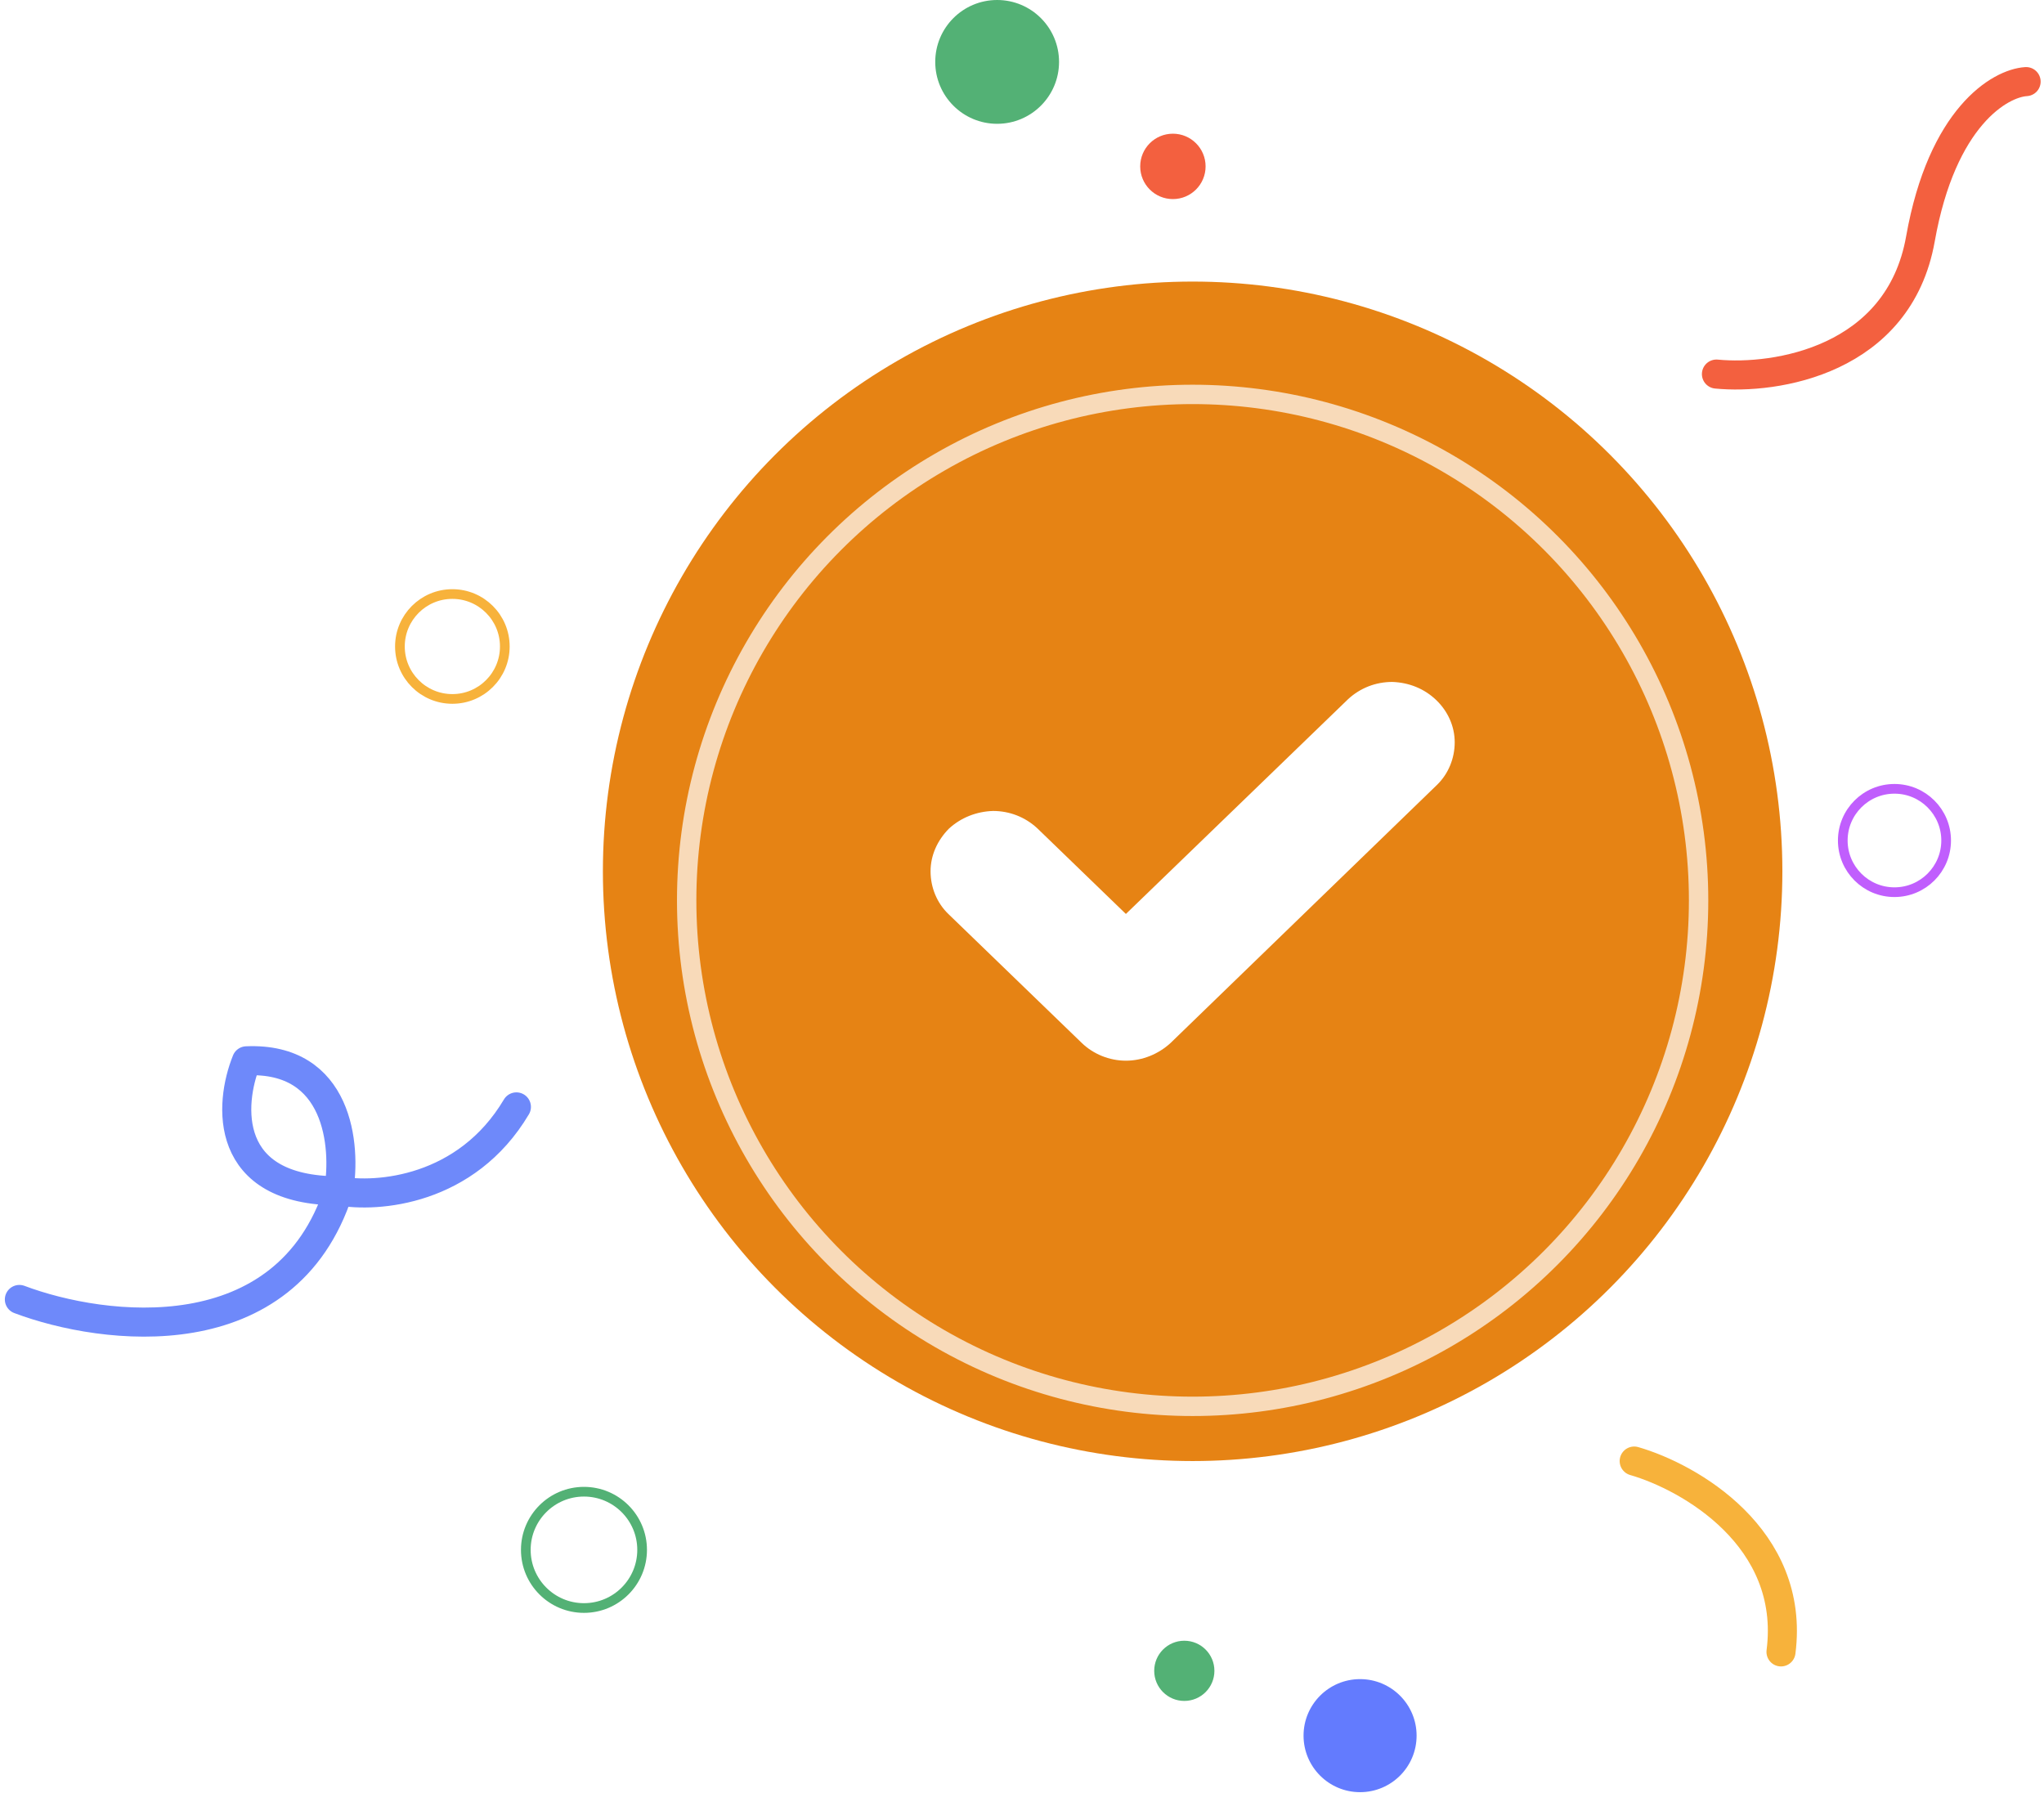 <svg width="211" height="186" viewBox="0 0 211 186" fill="none" xmlns="http://www.w3.org/2000/svg">
<path d="M177.186 38.615C183.275 39.207 196.011 37.245 198.244 24.661C200.476 12.077 206.447 8.593 209.153 8.424" stroke="#F3603F" stroke-width="3" stroke-linecap="round"/>
<circle cx="123.114" cy="89.944" r="60.878" fill="#E68314"/>
<g filter="url(#filter0_d_34_947)">
<circle cx="123.114" cy="89.944" r="52.23" stroke="white" stroke-opacity="0.7" stroke-width="2"/>
</g>
<path d="M150.168 76.626C150.168 78.284 149.517 79.884 148.335 81.027L120.838 107.664C119.596 108.807 117.94 109.493 116.225 109.493C114.51 109.493 112.855 108.807 111.672 107.664L97.894 94.346C96.711 93.202 96.061 91.602 96.061 89.944C96.061 88.287 96.77 86.743 97.953 85.543C99.195 84.4 100.792 83.771 102.506 83.714C104.221 83.714 105.818 84.343 107.06 85.486L116.225 94.346L139.169 72.168C140.411 71.024 142.007 70.395 143.722 70.395C145.437 70.453 147.034 71.081 148.276 72.282C149.458 73.425 150.168 74.968 150.168 76.626Z" fill="white"/>
<path d="M168.696 150.822C174.379 152.464 185.366 158.702 183.851 170.523" stroke="#F7B23B" stroke-width="3" stroke-linecap="round" stroke-linejoin="round"/>
<path d="M2 134.141C10.721 137.425 29.523 139.781 34.959 122.928M34.959 122.928C35.752 118.284 34.96 109.098 25.446 109.506C23.633 113.98 22.999 122.928 34.959 122.928ZM34.959 122.928C38.924 123.664 48.143 122.962 53.308 114.263" stroke="#6E89FA" stroke-width="3" stroke-linecap="round" stroke-linejoin="round"/>
<circle cx="140.399" cy="179.168" r="5.835" fill="#637BFE"/>
<circle cx="195.563" cy="86.764" r="5.335" stroke="#C05EFD"/>
<circle cx="102.934" cy="6.39" r="6.39" fill="#53B175"/>
<circle cx="121.077" cy="17.176" r="3.375" fill="#F3603F"/>
<circle cx="46.697" cy="66.736" r="5.414" stroke="#F7B23B"/>
<circle cx="60.282" cy="159.99" r="6.003" stroke="#53B175"/>
<circle cx="3.107" cy="3.107" r="3.107" transform="matrix(-1 0 0 1 125.362 169.37)" fill="#53B175"/>
<defs>
<filter id="filter0_d_34_947" x="65.885" y="35.715" width="114.459" height="114.459" filterUnits="userSpaceOnUse" color-interpolation-filters="sRGB">
<feFlood flood-opacity="0" result="BackgroundImageFix"/>
<feColorMatrix in="SourceAlpha" type="matrix" values="0 0 0 0 0 0 0 0 0 0 0 0 0 0 0 0 0 0 127 0" result="hardAlpha"/>
<feOffset dy="3"/>
<feGaussianBlur stdDeviation="2"/>
<feColorMatrix type="matrix" values="0 0 0 0 0 0 0 0 0 0 0 0 0 0 0 0 0 0 0.12 0"/>
<feBlend mode="normal" in2="BackgroundImageFix" result="effect1_dropShadow_34_947"/>
<feBlend mode="normal" in="SourceGraphic" in2="effect1_dropShadow_34_947" result="shape"/>
</filter>
</defs>
</svg>
